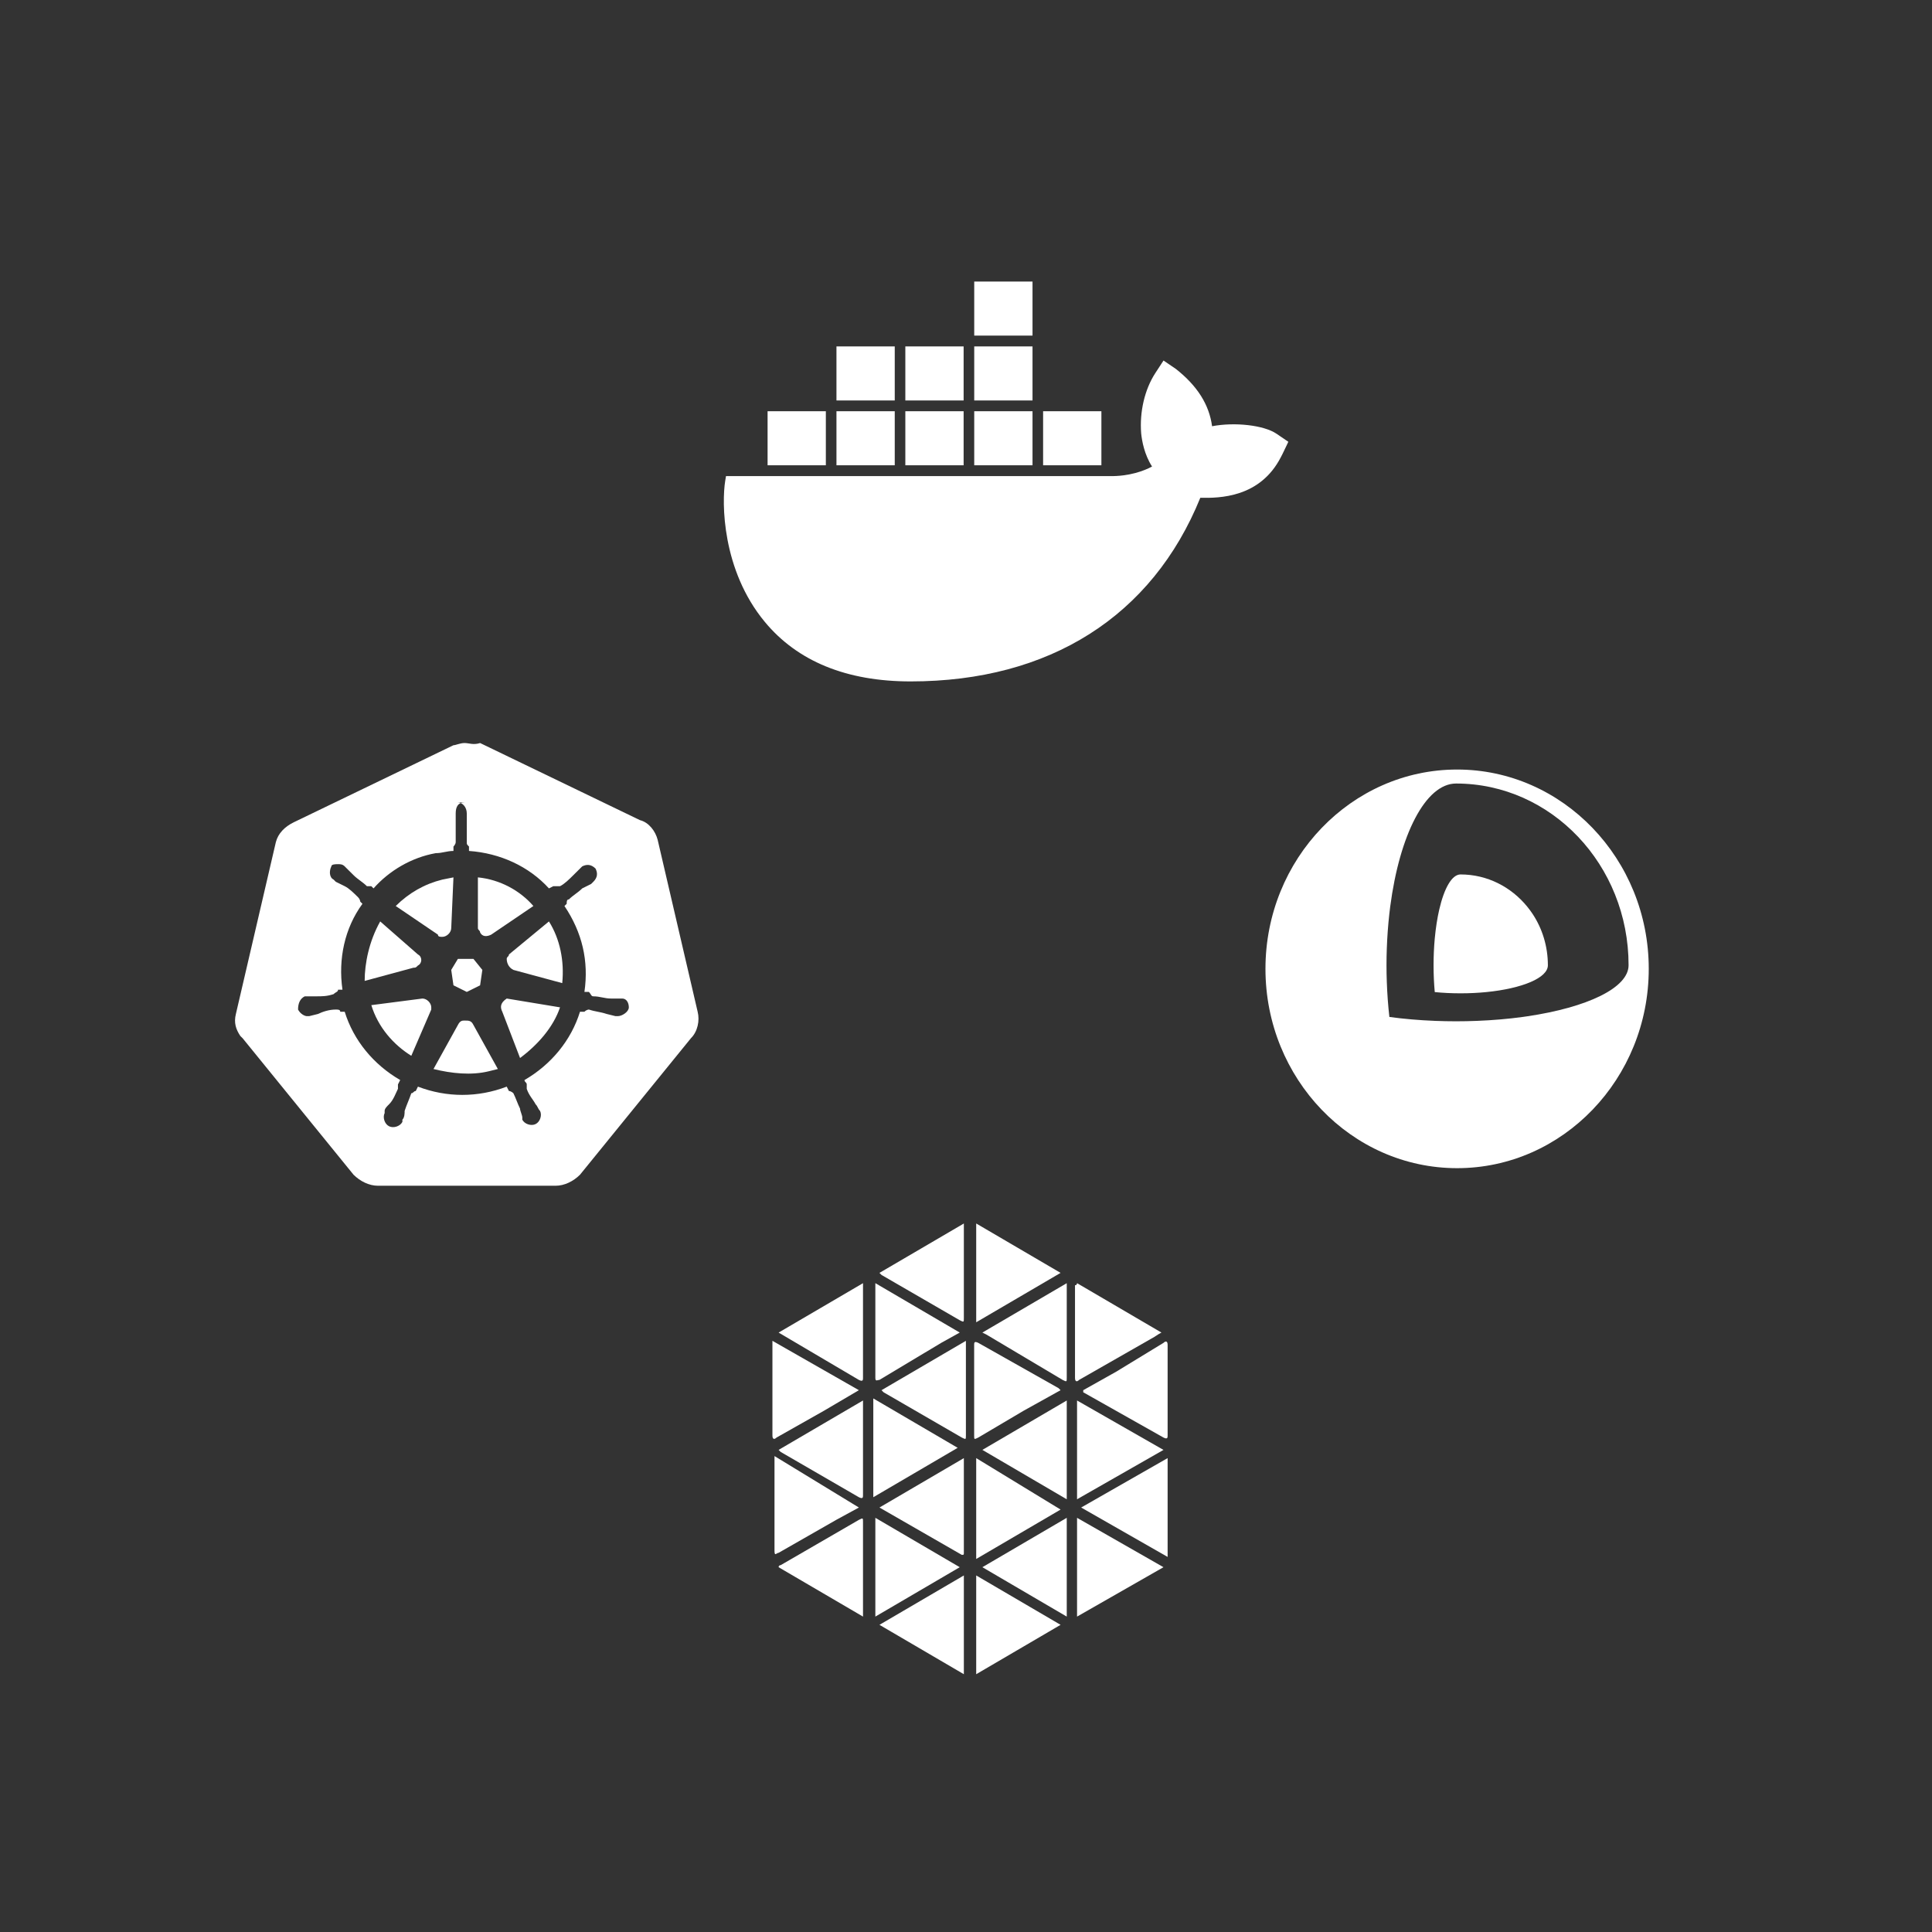 <svg xmlns="http://www.w3.org/2000/svg" xmlns:xlink="http://www.w3.org/1999/xlink" width="100" height="100" viewBox="0 0 100 100">
  <rect x="0" y="0" width="100" height="100" fill="#333333" stroke="none"/>
  <defs>
    <path id="infographic-deploy-logos-a" d="M17.491,9.852 L20.508,9.852 L20.508,7.055 L17.491,7.055 L17.491,9.852 Z M13.926,9.852 L16.943,9.852 L16.943,7.055 L13.926,7.055 L13.926,9.852 Z M10.36,9.852 L13.377,9.852 L13.377,7.055 L10.36,7.055 L10.36,9.852 Z M6.795,9.852 L9.812,9.852 L9.812,7.055 L6.795,7.055 L6.795,9.852 Z M3.23,9.852 L6.246,9.852 L6.246,7.055 L3.23,7.055 L3.23,9.852 Z M6.795,6.496 L9.812,6.496 L9.812,3.699 L6.795,3.699 L6.795,6.496 Z M10.36,6.496 L13.377,6.496 L13.377,3.699 L10.36,3.699 L10.36,6.496 Z M13.926,6.496 L16.943,6.496 L16.943,3.699 L13.926,3.699 L13.926,6.496 Z M13.926,3.14 L16.943,3.14 L16.943,0.343 L13.926,0.343 L13.926,3.14 Z M30.184,8.636 L29.575,8.221 C28.915,7.772 27.402,7.607 26.237,7.831 C26.087,6.712 25.475,5.742 24.363,4.865 L23.723,4.43 L23.297,5.083 C22.75,5.923 22.477,7.087 22.567,8.203 C22.607,8.596 22.733,9.298 23.13,9.916 C22.734,10.133 21.951,10.432 20.919,10.412 L1.078,10.412 L1.039,10.645 C0.853,11.766 0.857,15.267 3.086,17.957 C4.78,20.002 7.32,21.039 10.635,21.039 C17.821,21.039 23.138,17.666 25.628,11.534 C26.607,11.554 28.715,11.54 29.798,9.43 C29.826,9.381 29.891,9.255 30.08,8.855 L30.184,8.636 Z"/>
  </defs>
  <g fill="none" fill-rule="evenodd">
    <g fill="#FFF" transform="translate(12 38.231)">
      <path d="M12.045,0.228 C12.275,0.228 12.505,0.342 12.85,0.228 L21.123,4.219 C21.583,4.333 21.928,4.789 22.042,5.244 L24.11,14.136 C24.226,14.593 24.11,15.163 23.765,15.504 L18.02,22.573 C17.676,22.914 17.216,23.143 16.757,23.143 L7.565,23.143 C7.104,23.143 6.646,22.914 6.3,22.573 L0.555,15.504 L0.44,15.391 C0.21,15.049 0.096,14.706 0.21,14.251 L2.278,5.359 C2.395,4.903 2.738,4.561 3.199,4.333 L11.471,0.342 C11.587,0.342 11.817,0.228 12.045,0.228 Z M12.045,3.306 C11.701,3.306 11.587,3.534 11.587,3.876 L11.587,3.99 L11.587,4.446 L11.587,5.358 C11.587,5.472 11.471,5.586 11.471,5.586 L11.471,5.814 C11.126,5.814 10.896,5.928 10.552,5.928 C9.289,6.156 8.14,6.84 7.334,7.752 L7.22,7.638 L6.991,7.638 C6.76,7.41 6.53,7.296 6.3,7.068 C6.185,6.954 6.071,6.84 5.955,6.726 L5.842,6.612 C5.726,6.498 5.611,6.498 5.497,6.498 C5.381,6.498 5.151,6.498 5.151,6.612 C5.036,6.84 5.036,7.182 5.267,7.296 L5.381,7.41 L5.842,7.638 C6.071,7.752 6.3,7.98 6.53,8.208 C6.646,8.322 6.646,8.436 6.646,8.436 L6.76,8.55 C5.842,9.804 5.497,11.4 5.726,12.997 L5.497,12.997 C5.497,13.111 5.381,13.111 5.267,13.225 C4.922,13.339 4.693,13.339 4.348,13.339 L3.773,13.339 C3.544,13.453 3.427,13.681 3.427,14.023 C3.544,14.251 3.773,14.365 3.887,14.365 L4.002,14.365 L4.462,14.251 C4.693,14.137 5.036,14.023 5.381,14.023 C5.497,14.023 5.611,14.023 5.611,14.137 L5.842,14.137 C6.3,15.619 7.334,16.873 8.714,17.671 L8.598,17.899 L8.598,18.127 C8.483,18.355 8.369,18.697 8.14,18.925 C8.024,19.039 7.909,19.153 7.909,19.267 L7.909,19.381 C7.795,19.609 7.909,19.951 8.14,20.065 C8.369,20.179 8.714,20.065 8.828,19.837 L8.828,19.723 C8.944,19.609 8.944,19.381 8.944,19.267 C9.058,18.925 9.173,18.697 9.289,18.355 C9.402,18.355 9.402,18.241 9.519,18.241 L9.632,18.013 C11.126,18.583 12.736,18.583 14.228,18.013 L14.343,18.241 C14.459,18.241 14.573,18.355 14.573,18.355 C14.689,18.583 14.803,18.925 14.918,19.153 C14.918,19.268 15.034,19.495 15.034,19.609 L15.034,19.723 C15.148,19.951 15.492,20.065 15.722,19.951 C15.952,19.838 16.067,19.495 15.952,19.268 C15.838,19.153 15.838,19.039 15.722,18.925 C15.608,18.698 15.377,18.469 15.264,18.128 L15.264,17.899 C15.264,17.785 15.148,17.785 15.148,17.671 C16.526,16.873 17.562,15.619 18.02,14.137 L18.25,14.137 C18.366,14.023 18.481,14.023 18.481,14.023 C18.825,14.137 19.056,14.137 19.399,14.251 L19.86,14.365 L19.974,14.365 C20.205,14.365 20.548,14.137 20.548,13.909 C20.548,13.681 20.434,13.453 20.205,13.453 L19.63,13.453 C19.285,13.453 19.056,13.339 18.711,13.339 C18.595,13.339 18.595,13.225 18.481,13.111 L18.25,13.111 C18.481,11.514 18.136,10.032 17.216,8.664 L17.332,8.55 C17.332,8.436 17.332,8.322 17.446,8.322 C17.676,8.094 17.906,7.98 18.136,7.752 L18.595,7.524 L18.711,7.41 C18.939,7.182 18.939,6.954 18.825,6.726 C18.595,6.498 18.365,6.498 18.136,6.612 L18.02,6.726 C17.906,6.84 17.79,6.954 17.676,7.068 C17.446,7.296 17.216,7.524 16.987,7.638 L16.641,7.638 L16.413,7.752 C15.377,6.612 13.885,5.928 12.275,5.814 L12.275,5.586 C12.161,5.472 12.161,5.472 12.161,5.358 L12.161,4.446 L12.161,3.99 L12.161,3.876 C12.161,3.534 11.93,3.306 11.701,3.306 L12.045,3.306 Z"/>
      <path d="M12.045,14.593 C12.275,14.593 12.391,14.593 12.505,14.821 L13.769,17.101 L13.31,17.215 C12.391,17.443 11.356,17.329 10.438,17.101 L11.701,14.821 C11.817,14.593 11.93,14.593 12.045,14.593 Z M9.863,13.453 C10.093,13.453 10.322,13.681 10.322,13.909 L10.322,14.023 L9.289,16.417 C8.369,15.847 7.565,14.935 7.22,13.795 L9.863,13.453 Z M14.228,13.453 L16.987,13.909 C16.641,14.935 15.838,15.847 14.918,16.531 L13.999,14.137 C13.885,13.909 13.885,13.681 14.228,13.453 Z M11.701,11.4 L12.505,11.4 L12.966,11.971 L12.85,12.769 L12.161,13.111 L11.471,12.769 L11.356,11.971 L11.701,11.4 Z M16.413,9.462 C16.987,10.374 17.216,11.514 17.101,12.655 L14.573,11.971 C14.343,11.857 14.228,11.629 14.228,11.4 C14.228,11.286 14.343,11.286 14.343,11.172 L16.413,9.462 Z M7.679,9.462 L9.632,11.172 C9.863,11.286 9.863,11.629 9.632,11.743 C9.519,11.857 9.519,11.857 9.402,11.857 L6.875,12.541 C6.875,11.629 7.104,10.488 7.679,9.462 Z M12.736,7.182 C13.885,7.296 14.918,7.866 15.608,8.664 L13.424,10.146 C13.194,10.26 12.966,10.26 12.85,10.032 C12.85,9.918 12.736,9.918 12.736,9.804 L12.736,7.182 Z M11.471,7.182 L11.356,9.804 C11.356,10.032 11.126,10.26 10.896,10.26 C10.781,10.26 10.668,10.26 10.668,10.146 L8.483,8.664 C9.173,7.98 9.977,7.524 10.896,7.296 L11.471,7.182 Z"/>
    </g>
    <g fill="#FFF" fill-rule="nonzero" transform="translate(65.5 39.231)">
      <path d="M9.92,0.6 C15.389,0.6 19.839,5.228 19.839,10.916 C19.839,16.605 15.389,21.233 9.92,21.233 C4.45,21.233 0,16.605 0,10.916 C0,5.228 4.45,0.6 9.92,0.6 Z M9.865,1.324 C8.283,1.324 6.942,3.987 6.458,7.689 C6.443,7.809 6.428,7.929 6.414,8.05 C6.347,8.652 6.302,9.257 6.281,9.862 C6.27,10.151 6.265,10.44 6.265,10.728 C6.265,11.02 6.27,11.309 6.281,11.594 C6.303,12.218 6.348,12.824 6.414,13.406 C7.156,13.508 7.949,13.576 8.775,13.609 C9.133,13.623 9.496,13.631 9.865,13.631 C10.233,13.631 10.597,13.623 10.953,13.609 C11.781,13.576 12.573,13.508 13.315,13.406 C13.397,13.395 13.477,13.383 13.559,13.371 C16.647,12.914 18.795,11.903 18.795,10.728 C18.795,5.534 14.796,1.324 9.865,1.324 Z"/>
      <path d="M13.838,8.089 C13.747,7.952 13.65,7.82 13.546,7.693 C12.716,6.676 11.48,6.03 10.097,6.03 C9.649,6.03 9.25,6.743 8.994,7.852 C8.893,8.294 8.814,8.798 8.763,9.345 C8.721,9.806 8.701,10.269 8.701,10.732 C8.701,11.215 8.723,11.681 8.763,12.119 C9.185,12.161 9.633,12.183 10.097,12.183 C10.561,12.183 11.009,12.161 11.431,12.119 C12.359,12.028 13.159,11.842 13.727,11.598 C14.287,11.357 14.618,11.057 14.618,10.732 C14.618,9.752 14.331,8.843 13.838,8.089 Z"/>
    </g>
    <g transform="translate(36.5 14.231)">
      <use fill="#FFF" fill-rule="nonzero" xlink:href="#infographic-deploy-logos-a"/>
    </g>
    <g fill="#FFF" transform="translate(38.5 63.231)">
      <polygon points="17.461 14.798 21.936 12.241 21.936 17.355"/>
      <path d="M17.568 8.725L19.273 7.768 21.723 6.275C21.829 6.17 21.936 6.17 21.936 6.382L21.936 11.069C21.936 11.176 21.936 11.282 21.723 11.176L17.568 8.833 17.568 8.725zM16.396 8.725L14.478 9.791 12.135 11.176C11.922 11.282 11.922 11.282 11.922 11.069L11.922 6.382C11.922 6.275 11.922 6.17 12.135 6.275L16.289 8.619 16.396 8.725z"/>
      <polygon points="12.028 12.241 16.396 14.904 12.028 17.461"/>
      <polygon points="12.028 5.21 12.028 .096 16.396 2.653"/>
      <polygon points="16.396 20.87 12.028 23.426 12.028 18.314"/>
      <path d="M5.956 8.725L4.144 9.791 1.694 11.176C1.588 11.282 1.481 11.282 1.481 11.069L1.481 6.17 5.956 8.725zM5.956 14.798L4.784 15.437 1.801 17.142C1.694 17.142 1.588 17.355 1.588 17.035L1.588 12.241 1.588 12.135 5.956 14.798zM11.389 12.241L11.389 17.142C11.389 17.248 11.389 17.248 11.282 17.248L7.021 14.798 11.389 12.241z"/>
      <polygon points="7.021 20.87 11.389 18.314 11.389 23.426"/>
      <path d="M7.021 2.653L11.389.097 11.389.31 11.389 4.997C11.389 5.21 11.389 5.21 11.176 5.104L7.127 2.76 7.021 2.653zM7.127 8.725L11.495 6.17 11.495 6.382 11.495 11.069C11.495 11.282 11.495 11.282 11.282 11.176L7.234 8.833 7.127 8.725zM17.248 3.185L21.616 5.742C21.403 5.849 21.296 5.956 21.083 6.062L17.355 8.192C17.248 8.3 17.142 8.3 17.142 8.087L17.142 3.293C17.248 3.293 17.248 3.185 17.248 3.185"/>
      <polygon points="17.248 14.371 17.248 9.258 21.722 11.816"/>
      <polygon points="17.248 15.331 21.722 17.887 17.248 20.444"/>
      <path d="M6.808,3.185 L11.176,5.742 L10.217,6.275 L7.021,8.192 C6.915,8.192 6.808,8.3 6.808,8.087 L6.808,3.185 Z"/>
      <polygon points="6.808 15.331 11.176 17.887 6.808 20.444"/>
      <path d="M12.347,5.743 L16.715,3.186 L16.715,8.086 C16.715,8.299 16.715,8.299 16.502,8.193 L12.561,5.849 L12.347,5.743 Z"/>
      <polygon points="11.069 11.708 6.702 14.265 6.702 9.152"/>
      <polygon points="16.715 15.331 16.715 20.444 12.348 17.887"/>
      <polygon points="16.715 9.258 16.715 14.372 12.348 11.815"/>
      <path d="M1.801 5.743L6.169 3.186 6.169 8.086C6.169 8.193 6.169 8.299 5.956 8.193L1.801 5.743zM6.169 20.444L1.801 17.888C1.801 17.781 1.908 17.781 1.908 17.781L5.956 15.437C6.169 15.33 6.169 15.33 6.169 15.543L6.169 20.231 6.169 20.444zM6.169 9.258L6.169 14.16C6.169 14.265 6.169 14.372 5.956 14.265L1.908 11.921 1.801 11.815 6.169 9.258z"/>
    </g>
  </g>
</svg>
